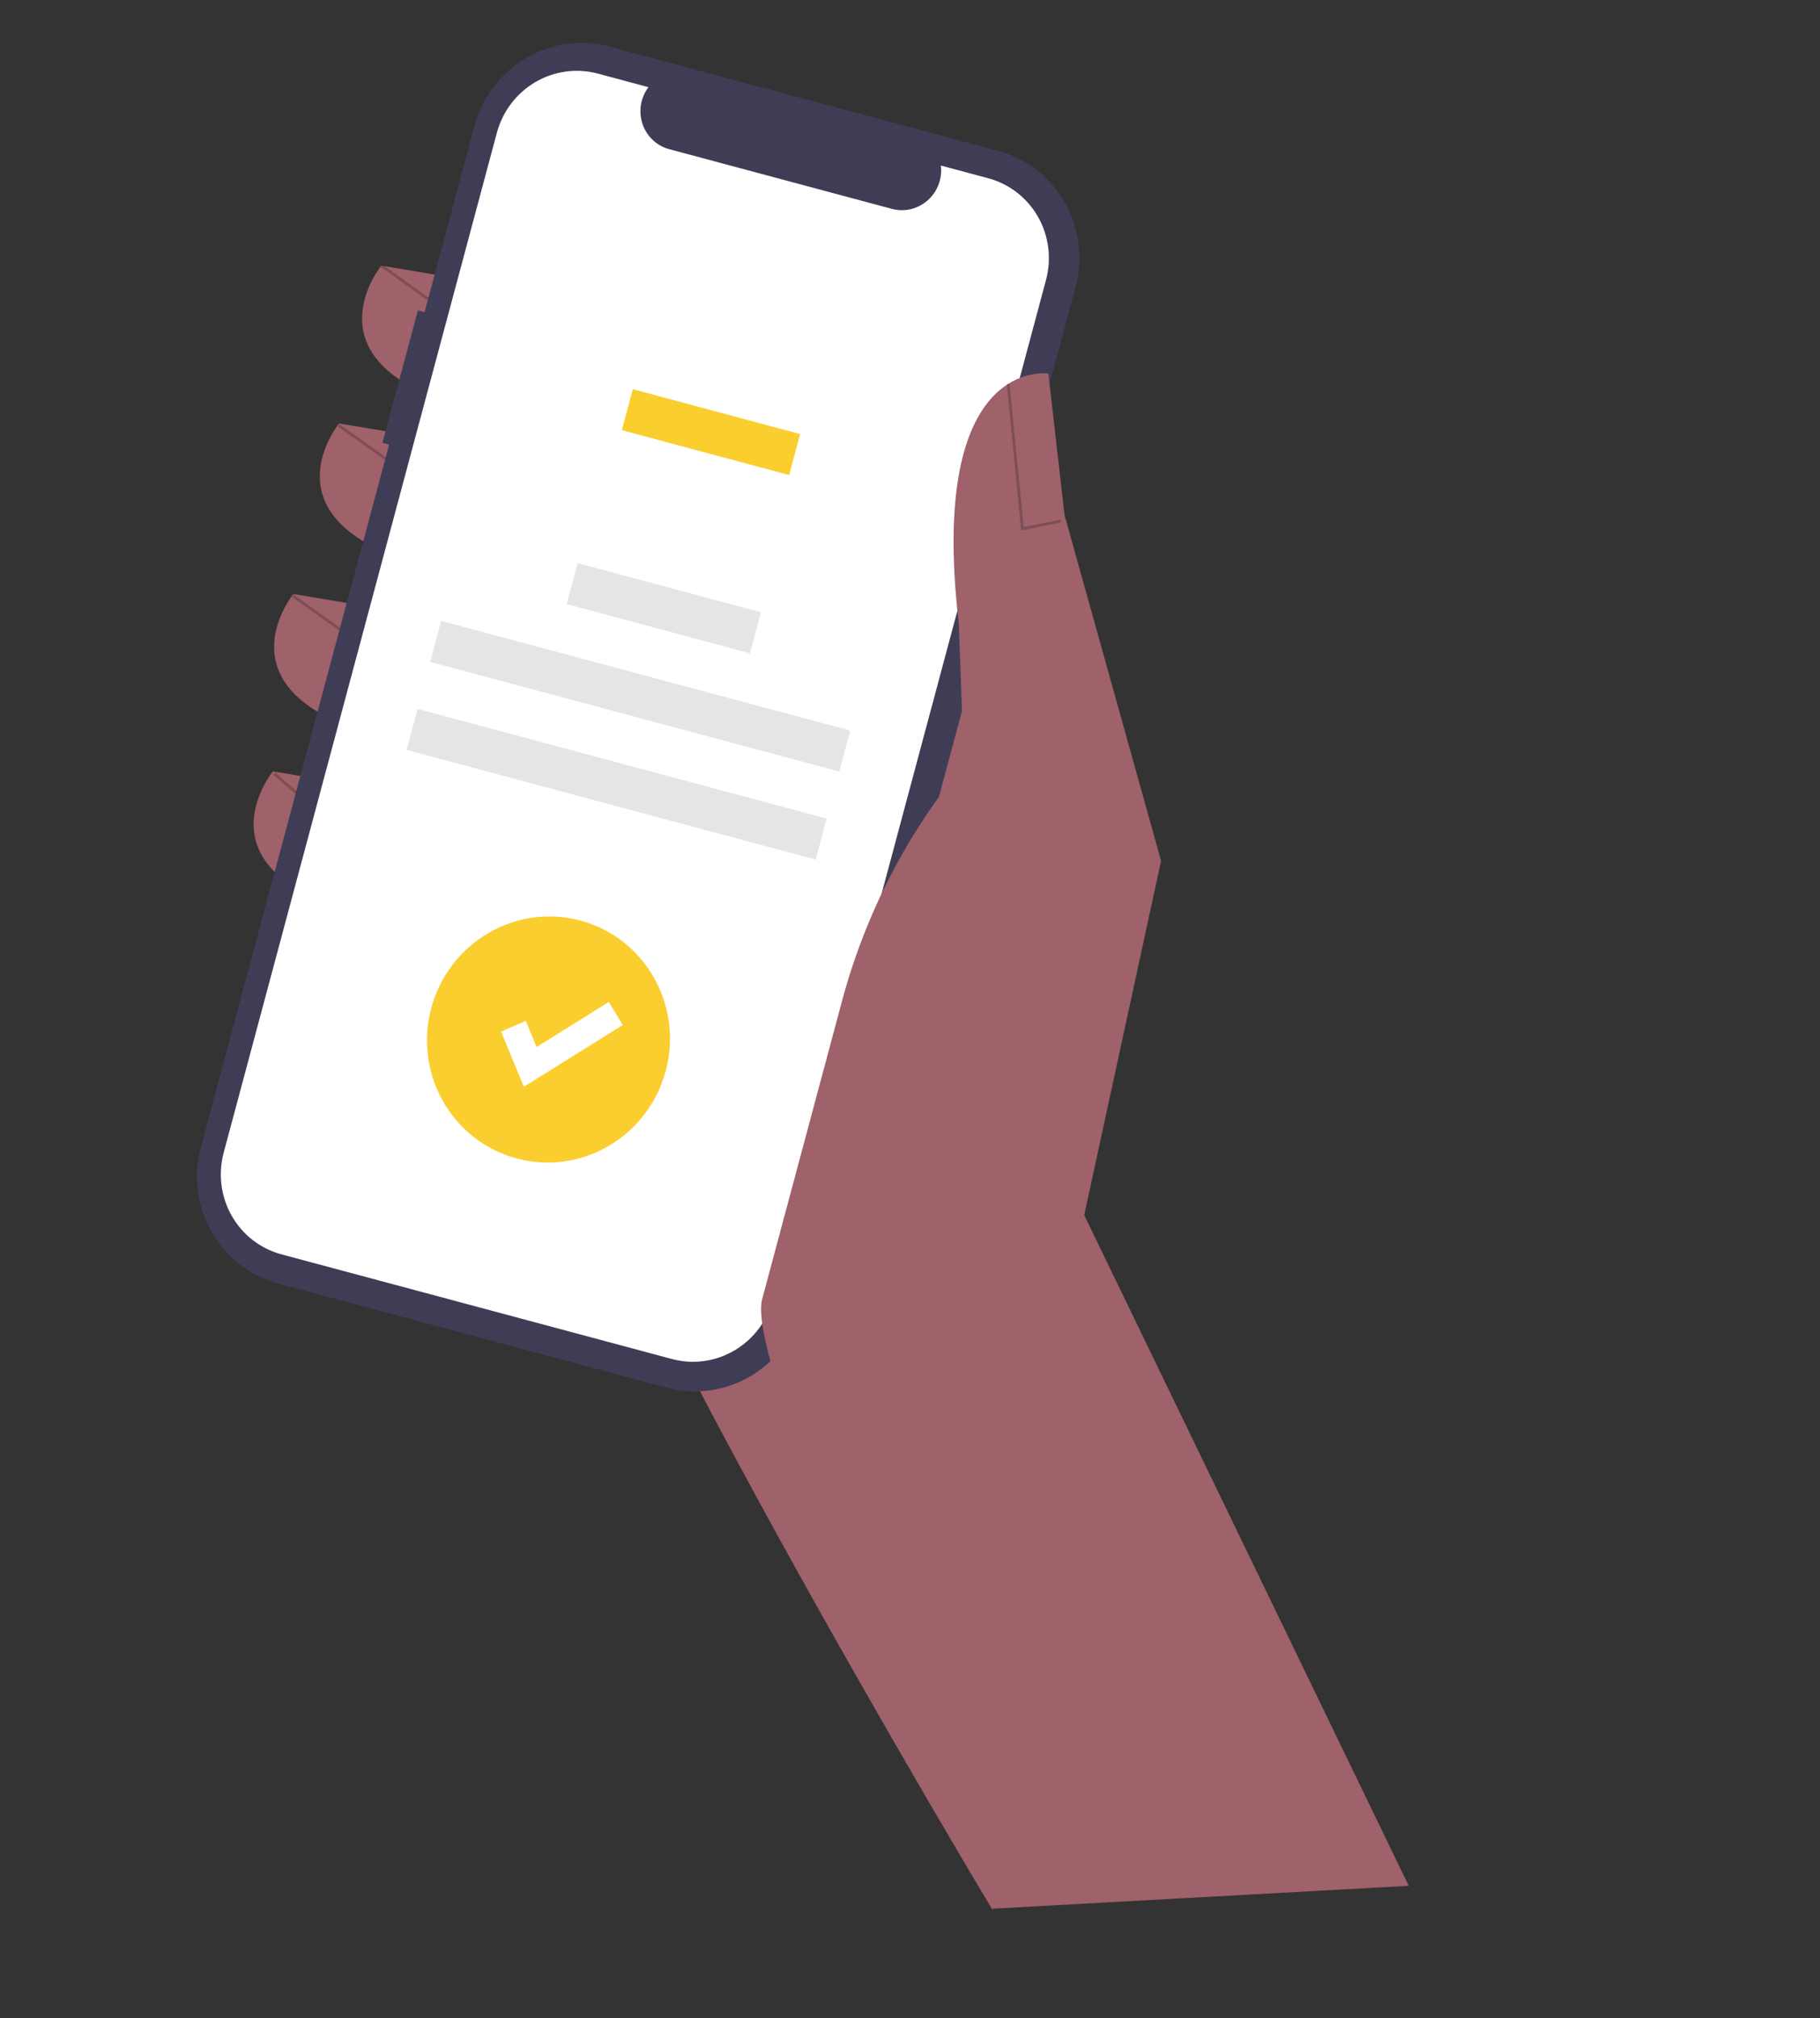 <svg width="295" height="327" viewBox="0 0 295 327" fill="none" xmlns="http://www.w3.org/2000/svg">
<rect x="0" y="0" width="295" height="327" fill="#333333" stroke="none"/>
<g clip-path="url(#clip0_18_1380)">
<path d="M170.146 266.073L160.874 309.464C160.874 309.464 91.967 194.807 87.422 165.444C82.878 136.082 122.082 76.964 122.082 76.964L163.227 116.875L170.146 266.073Z" fill="#9F616A"/>
<path d="M76.487 45.49L61.811 43.039C61.811 43.039 49.873 57.616 72.664 65.204L76.487 45.49Z" fill="#9F616A"/>
<path d="M69.635 71.059L54.96 68.608C54.96 68.608 43.022 83.185 65.813 90.773L69.635 71.059Z" fill="#9F616A"/>
<path d="M62.229 98.7L47.553 96.249C47.553 96.249 35.616 110.827 58.407 118.415L62.229 98.7Z" fill="#9F616A"/>
<path d="M58.91 127.437L44.234 124.986C44.234 124.986 32.296 139.563 55.087 147.152L58.91 127.437Z" fill="#9F616A"/>
<path d="M67.737 50.287L68.822 50.578L76.905 20.412C77.519 18.12 78.573 15.969 80.005 14.082C81.438 12.196 83.221 10.611 85.254 9.418C87.286 8.225 89.528 7.447 91.851 7.129C94.174 6.812 96.533 6.96 98.793 7.565L161.793 24.446C164.053 25.052 166.17 26.103 168.023 27.54C169.876 28.977 171.429 30.771 172.593 32.82C173.756 34.87 174.508 37.134 174.806 39.484C175.103 41.834 174.94 44.223 174.326 46.516L129.983 212.004C129.369 214.297 128.315 216.448 126.883 218.334C125.45 220.221 123.667 221.806 121.634 222.999C119.602 224.192 117.36 224.969 115.037 225.287C112.714 225.605 110.355 225.457 108.095 224.851L45.095 207.971C40.531 206.748 36.646 203.735 34.295 199.596C31.945 195.457 31.322 190.531 32.562 185.9L63.069 72.049L61.983 71.759L67.737 50.287Z" fill="#3F3D56"/>
<path d="M96.882 11.921L105.105 14.125C104.475 14.964 104.057 15.946 103.889 16.983C103.72 18.021 103.806 19.083 104.139 20.076C104.471 21.069 105.041 21.962 105.796 22.676C106.552 23.391 107.471 23.905 108.472 24.173L144.564 33.844C145.566 34.112 146.618 34.127 147.63 33.886C148.642 33.645 149.581 33.156 150.366 32.463C151.15 31.769 151.756 30.892 152.128 29.909C152.501 28.926 152.63 27.867 152.504 26.825L160.185 28.883C163.594 29.797 166.495 32.046 168.25 35.137C170.005 38.228 170.471 41.907 169.544 45.365L125.267 210.61C124.808 212.322 124.021 213.929 122.952 215.337C121.882 216.746 120.55 217.93 119.032 218.821C117.514 219.712 115.84 220.292 114.105 220.53C112.37 220.767 110.609 220.657 108.921 220.204L45.618 203.242C43.93 202.79 42.349 202.005 40.965 200.932C39.581 199.859 38.422 198.519 37.553 196.988C36.684 195.458 36.122 193.767 35.9 192.012C35.678 190.257 35.8 188.473 36.258 186.76L80.536 21.515C80.995 19.803 81.781 18.197 82.851 16.788C83.921 15.379 85.253 14.196 86.771 13.305C88.288 12.414 89.963 11.833 91.698 11.596C93.432 11.358 95.194 11.469 96.882 11.921Z" fill="white"/>
<path d="M129.692 70.33L102.567 63.062L100.787 69.702L127.913 76.97L129.692 70.33Z" fill="#FBCE2F"/>
<path d="M123.338 99.207L93.63 91.247L91.851 97.887L121.559 105.848L123.338 99.207Z" fill="#E5E5E5"/>
<path d="M137.815 118.374L71.51 100.608L69.73 107.248L136.036 125.014L137.815 118.374Z" fill="#E5E5E5"/>
<path d="M133.993 132.638L67.688 114.871L65.909 121.511L132.214 139.278L133.993 132.638Z" fill="#E5E5E5"/>
<path d="M228.342 305.56L175.739 196.886L188.198 139.49L172.548 83.451L169.929 60.529C169.929 60.529 150.299 57.491 155.413 101.079L156.237 123.89C146.988 135.073 140.245 148.146 136.48 162.199L123.539 210.497C120.492 221.869 157.317 298.13 161 309.259L228.342 305.56Z" fill="#9F616A"/>
<path opacity="0.2" d="M165.518 85.96L171.966 84.648L171.879 84.196L165.922 85.408L163.642 62.183L163.189 62.232L165.518 85.96Z" fill="black"/>
<path opacity="0.2" d="M61.943 42.849L61.679 43.227L69.261 48.633L69.525 48.256L61.943 42.849Z" fill="black"/>
<path opacity="0.2" d="M55.014 68.709L54.75 69.087L62.332 74.493L62.596 74.116L55.014 68.709Z" fill="black"/>
<path opacity="0.2" d="M47.607 96.353L47.343 96.731L54.925 102.137L55.189 101.759L47.607 96.353Z" fill="black"/>
<path opacity="0.2" d="M44.612 125.187L44.314 125.538L47.881 128.635L48.179 128.284L44.612 125.187Z" fill="black"/>
<path d="M83.74 187.707C94.234 190.519 105.053 184.168 107.905 173.523C110.758 162.878 104.563 151.969 94.07 149.158C83.576 146.346 72.757 152.696 69.904 163.341C67.052 173.986 73.247 184.895 83.74 187.707Z" fill="#FBCE2F"/>
<path d="M84.914 176.084L81.215 167.142L85.221 165.419L86.973 169.652L98.68 162.349L100.938 166.087L84.914 176.084Z" fill="white"/>
</g>
<defs>
<clipPath id="clip0_18_1380">
<rect width="230" height="275.545" fill="white" transform="translate(72 0.386) rotate(15)"/>
</clipPath>
</defs>
</svg>
